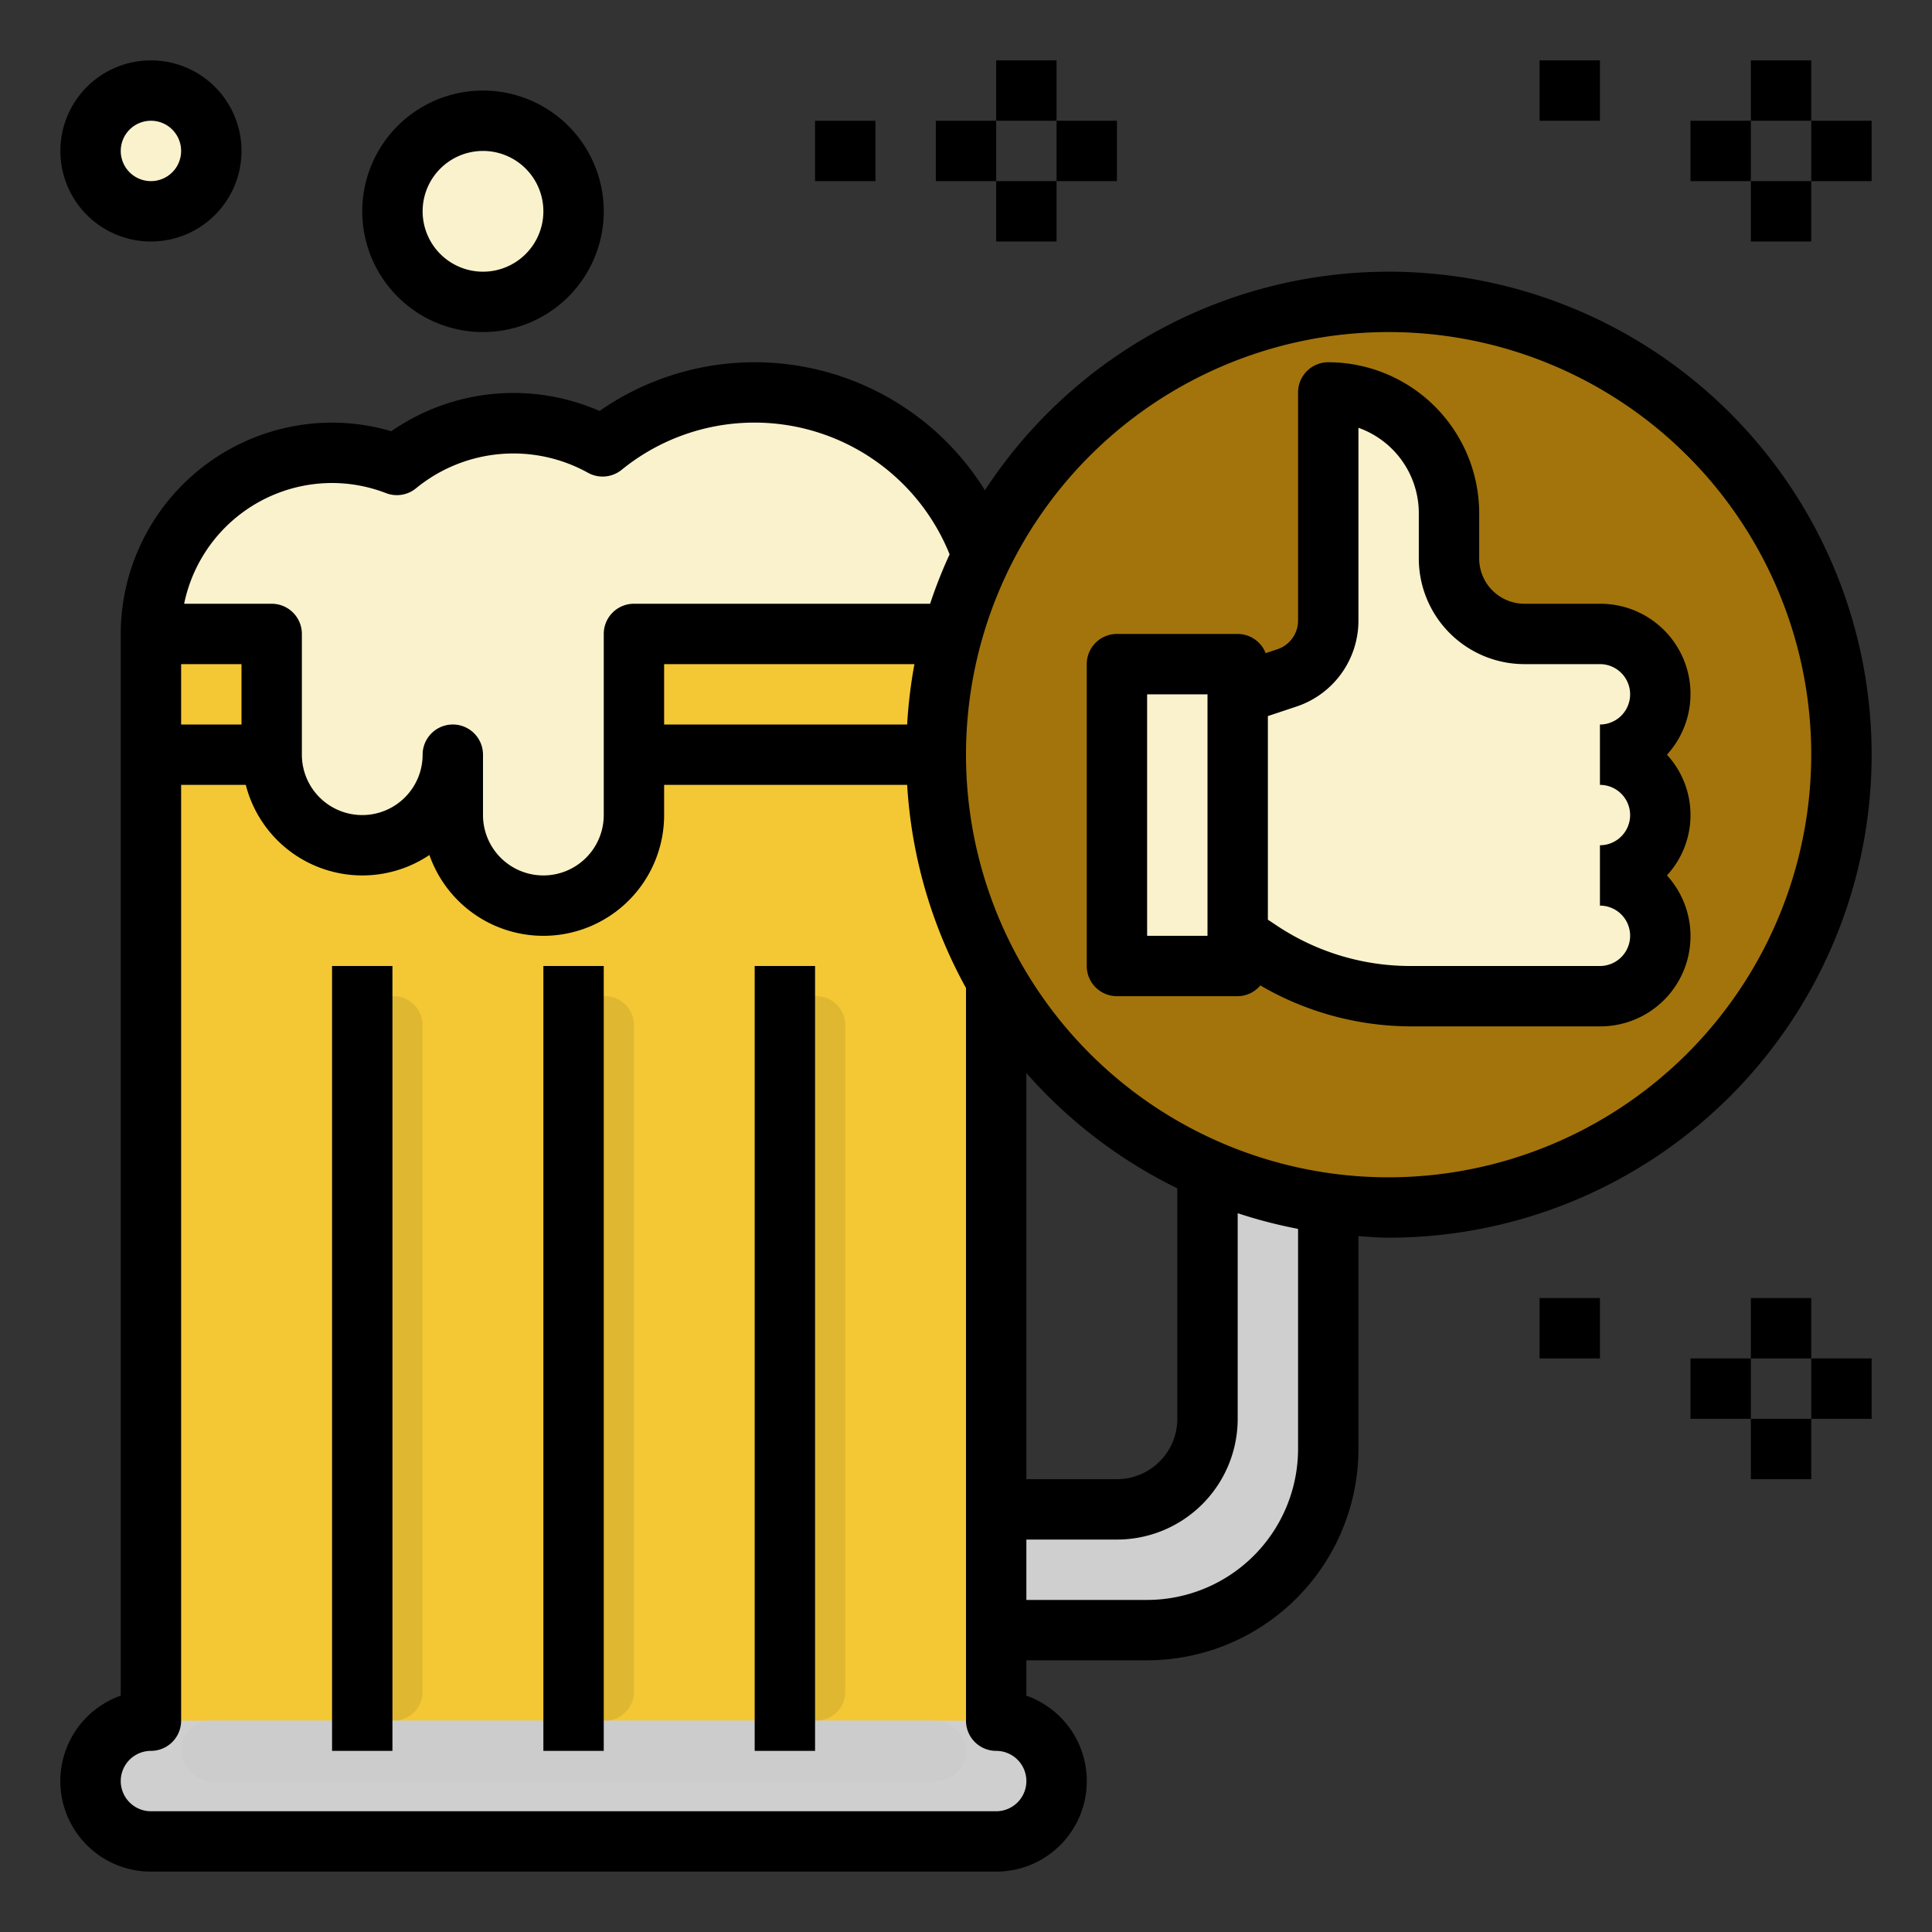 <?xml version="1.0"?>
<svg xmlns="http://www.w3.org/2000/svg" viewBox="0 0 64 64" width="512" height="512"><rect x="0" y="0" width="64" height="64" fill="#333333" stroke="none"/><path d="m5 21v36a2 2 0 0 0 0 4h28a2 2 0 0 0 0-4v-3h5.625a5.374 5.374 0 0 0 5.375-5.375v-10.214c-.231-.047-.469-.077-.7-.135l-.074-.019a14.862 14.862 0 0 1 -1.61-.514h-.011a14.641 14.641 0 0 1 -1.605-.743v10a3 3 0 0 1 -3 3h-4l-.444-29z" fill="#cfcfcf"/><path d="m5 21v35a1 1 0 0 0 1 1h26a1 1 0 0 0 1-1v-35z" fill="#f4c734"/><path d="m32.916 19.9a7.99 7.99 0 0 0 -12.952-5.116 5.983 5.983 0 0 0 -6.816.616 5.988 5.988 0 0 0 -8.148 5.6h2a2 2 0 0 1 2 2v1.83a3.114 3.114 0 0 0 2.839 3.17 3 3 0 0 0 3.161-3v1.83a3.114 3.114 0 0 0 2.839 3.17 3 3 0 0 0 3.161-3v-4a2 2 0 0 1 2-2h9.556c.103-.373.229-.736.36-1.1z" fill="#f9f2cc"/><g fill="#e0b730"><path d="m20 57a.964.964 0 0 0 1-.923v-22.154a.964.964 0 0 0 -1-.923.964.964 0 0 0 -1 .923v22.154a.964.964 0 0 0 1 .923z"/><path d="m13 57a.964.964 0 0 0 1-.923v-22.154a.964.964 0 0 0 -1-.923.964.964 0 0 0 -1 .923v22.154a.964.964 0 0 0 1 .923z"/><path d="m27 57a.964.964 0 0 0 1-.923v-22.154a.964.964 0 0 0 -1-.923.964.964 0 0 0 -1 .923v22.154a.964.964 0 0 0 1 .923z"/></g><rect fill="#ccc" height="2" rx="1" width="26" x="6" y="57"/><circle cx="16" cy="7" fill="#f9f2cc" r="3"/><circle cx="5" cy="5" fill="#f9f2cc" r="2"/><circle cx="46" cy="25" fill="#a3740c" r="15"/><path d="m41.732 31.488a9 9 0 0 0 4.993 1.512h6.168a2.075 2.075 0 0 0 2.08-1.664 2 2 0 0 0 -1.973-2.336 2 2 0 0 0 0-4 2 2 0 0 0 1.973-2.336 2.075 2.075 0 0 0 -2.08-1.664h-2.393a2.5 2.5 0 0 1 -2.5-2.5v-1.5a4 4 0 0 0 -2.715-3.789.992.992 0 0 0 -1.285.958v5.831c0 1.422-.551 2.185-1.367 2.457l-.949.316a1 1 0 0 0 -.684.949v6.744a1 1 0 0 0 .445.832z" fill="#f9f2cc"/><rect fill="#f9f2cc" height="10" rx="1" width="4" x="37" y="22"/><path d="m18 32h2v26h-2z"/><path d="m11 32h2v26h-2z"/><path d="m25 32h2v26h-2z"/><path d="m12 7a4 4 0 1 0 4-4 4 4 0 0 0 -4 4zm6 0a2 2 0 1 1 -2-2 2 2 0 0 1 2 2z"/><path d="m5 8a3 3 0 1 0 -3-3 3 3 0 0 0 3 3zm0-4a1 1 0 1 1 -1 1 1 1 0 0 1 1-1z"/><path d="m46 9a15.992 15.992 0 0 0 -13.373 7.24 8.983 8.983 0 0 0 -12.766-2.626 7.107 7.107 0 0 0 -6.9.671 6.917 6.917 0 0 0 -1.961-.285 7.008 7.008 0 0 0 -7 7v35.171a3 3 0 0 0 1 5.829h28a3 3 0 0 0 1-5.829v-1.171h4a7.008 7.008 0 0 0 7-7v-7.051c.332.021.662.051 1 .051a16 16 0 0 0 0-32zm-12 26.547a16.054 16.054 0 0 0 5 3.818v7.635a2 2 0 0 1 -2 2h-3zm-3.949-11.547h-8.051v-2h8.292a15.856 15.856 0 0 0 -.241 2zm-19.051-8a4.977 4.977 0 0 1 1.789.336 1 1 0 0 0 1-.167 5.09 5.09 0 0 1 5.679-.513 1 1 0 0 0 1.125-.093 6.97 6.97 0 0 1 10.864 2.8 15.841 15.841 0 0 0 -.646 1.637h-9.811a1 1 0 0 0 -1 1v6a2 2 0 0 1 -4 0v-2a1 1 0 0 0 -2 0 2 2 0 0 1 -4 0v-4a1 1 0 0 0 -1-1h-2.9a5.009 5.009 0 0 1 4.9-4zm-5 8v-2h2v2zm27 36h-28a1 1 0 0 1 0-2 1 1 0 0 0 1-1v-31h2.142a3.985 3.985 0 0 0 6.083 2.323 4 4 0 0 0 7.775-1.323v-1h8.051a15.879 15.879 0 0 0 1.949 6.729v24.271a1 1 0 0 0 1 1 1 1 0 0 1 0 2zm10-12a5.006 5.006 0 0 1 -5 5h-4v-2h3a4 4 0 0 0 4-4v-6.811a15.9 15.9 0 0 0 2 .519zm3-9a14 14 0 1 1 14-14 14.015 14.015 0 0 1 -14 14z"/><path d="m53 20h-2.5a1.5 1.5 0 0 1 -1.5-1.5v-1.5a5.006 5.006 0 0 0 -5-5 1 1 0 0 0 -1 1v7.559a1 1 0 0 1 -.684.948l-.389.13a1 1 0 0 0 -.927-.637h-4a1 1 0 0 0 -1 1v10a1 1 0 0 0 1 1h4a.988.988 0 0 0 .75-.356 9.946 9.946 0 0 0 4.976 1.356h6.274a2.987 2.987 0 0 0 2.22-5 2.954 2.954 0 0 0 0-4 2.987 2.987 0 0 0 -2.22-5zm-13 11h-2v-8h2zm13 1h-6.274a7.975 7.975 0 0 1 -4.439-1.344l-.287-.191v-6.744l.949-.316a3 3 0 0 0 2.051-2.846v-6.388a3.006 3.006 0 0 1 2 2.829v1.5a3.5 3.5 0 0 0 3.5 3.5h2.5a1 1 0 0 1 0 2v2a1 1 0 0 1 0 2v2a1 1 0 0 1 0 2z"/><path d="m33 2h2v2h-2z"/><path d="m35 4h2v2h-2z"/><path d="m33 6h2v2h-2z"/><path d="m31 4h2v2h-2z"/><path d="m58 2h2v2h-2z"/><path d="m60 4h2v2h-2z"/><path d="m58 6h2v2h-2z"/><path d="m56 4h2v2h-2z"/><path d="m51 2h2v2h-2z"/><path d="m27 4h2v2h-2z"/><path d="m58 43h2v2h-2z"/><path d="m60 45h2v2h-2z"/><path d="m58 47h2v2h-2z"/><path d="m56 45h2v2h-2z"/><path d="m51 43h2v2h-2z"/></svg>
